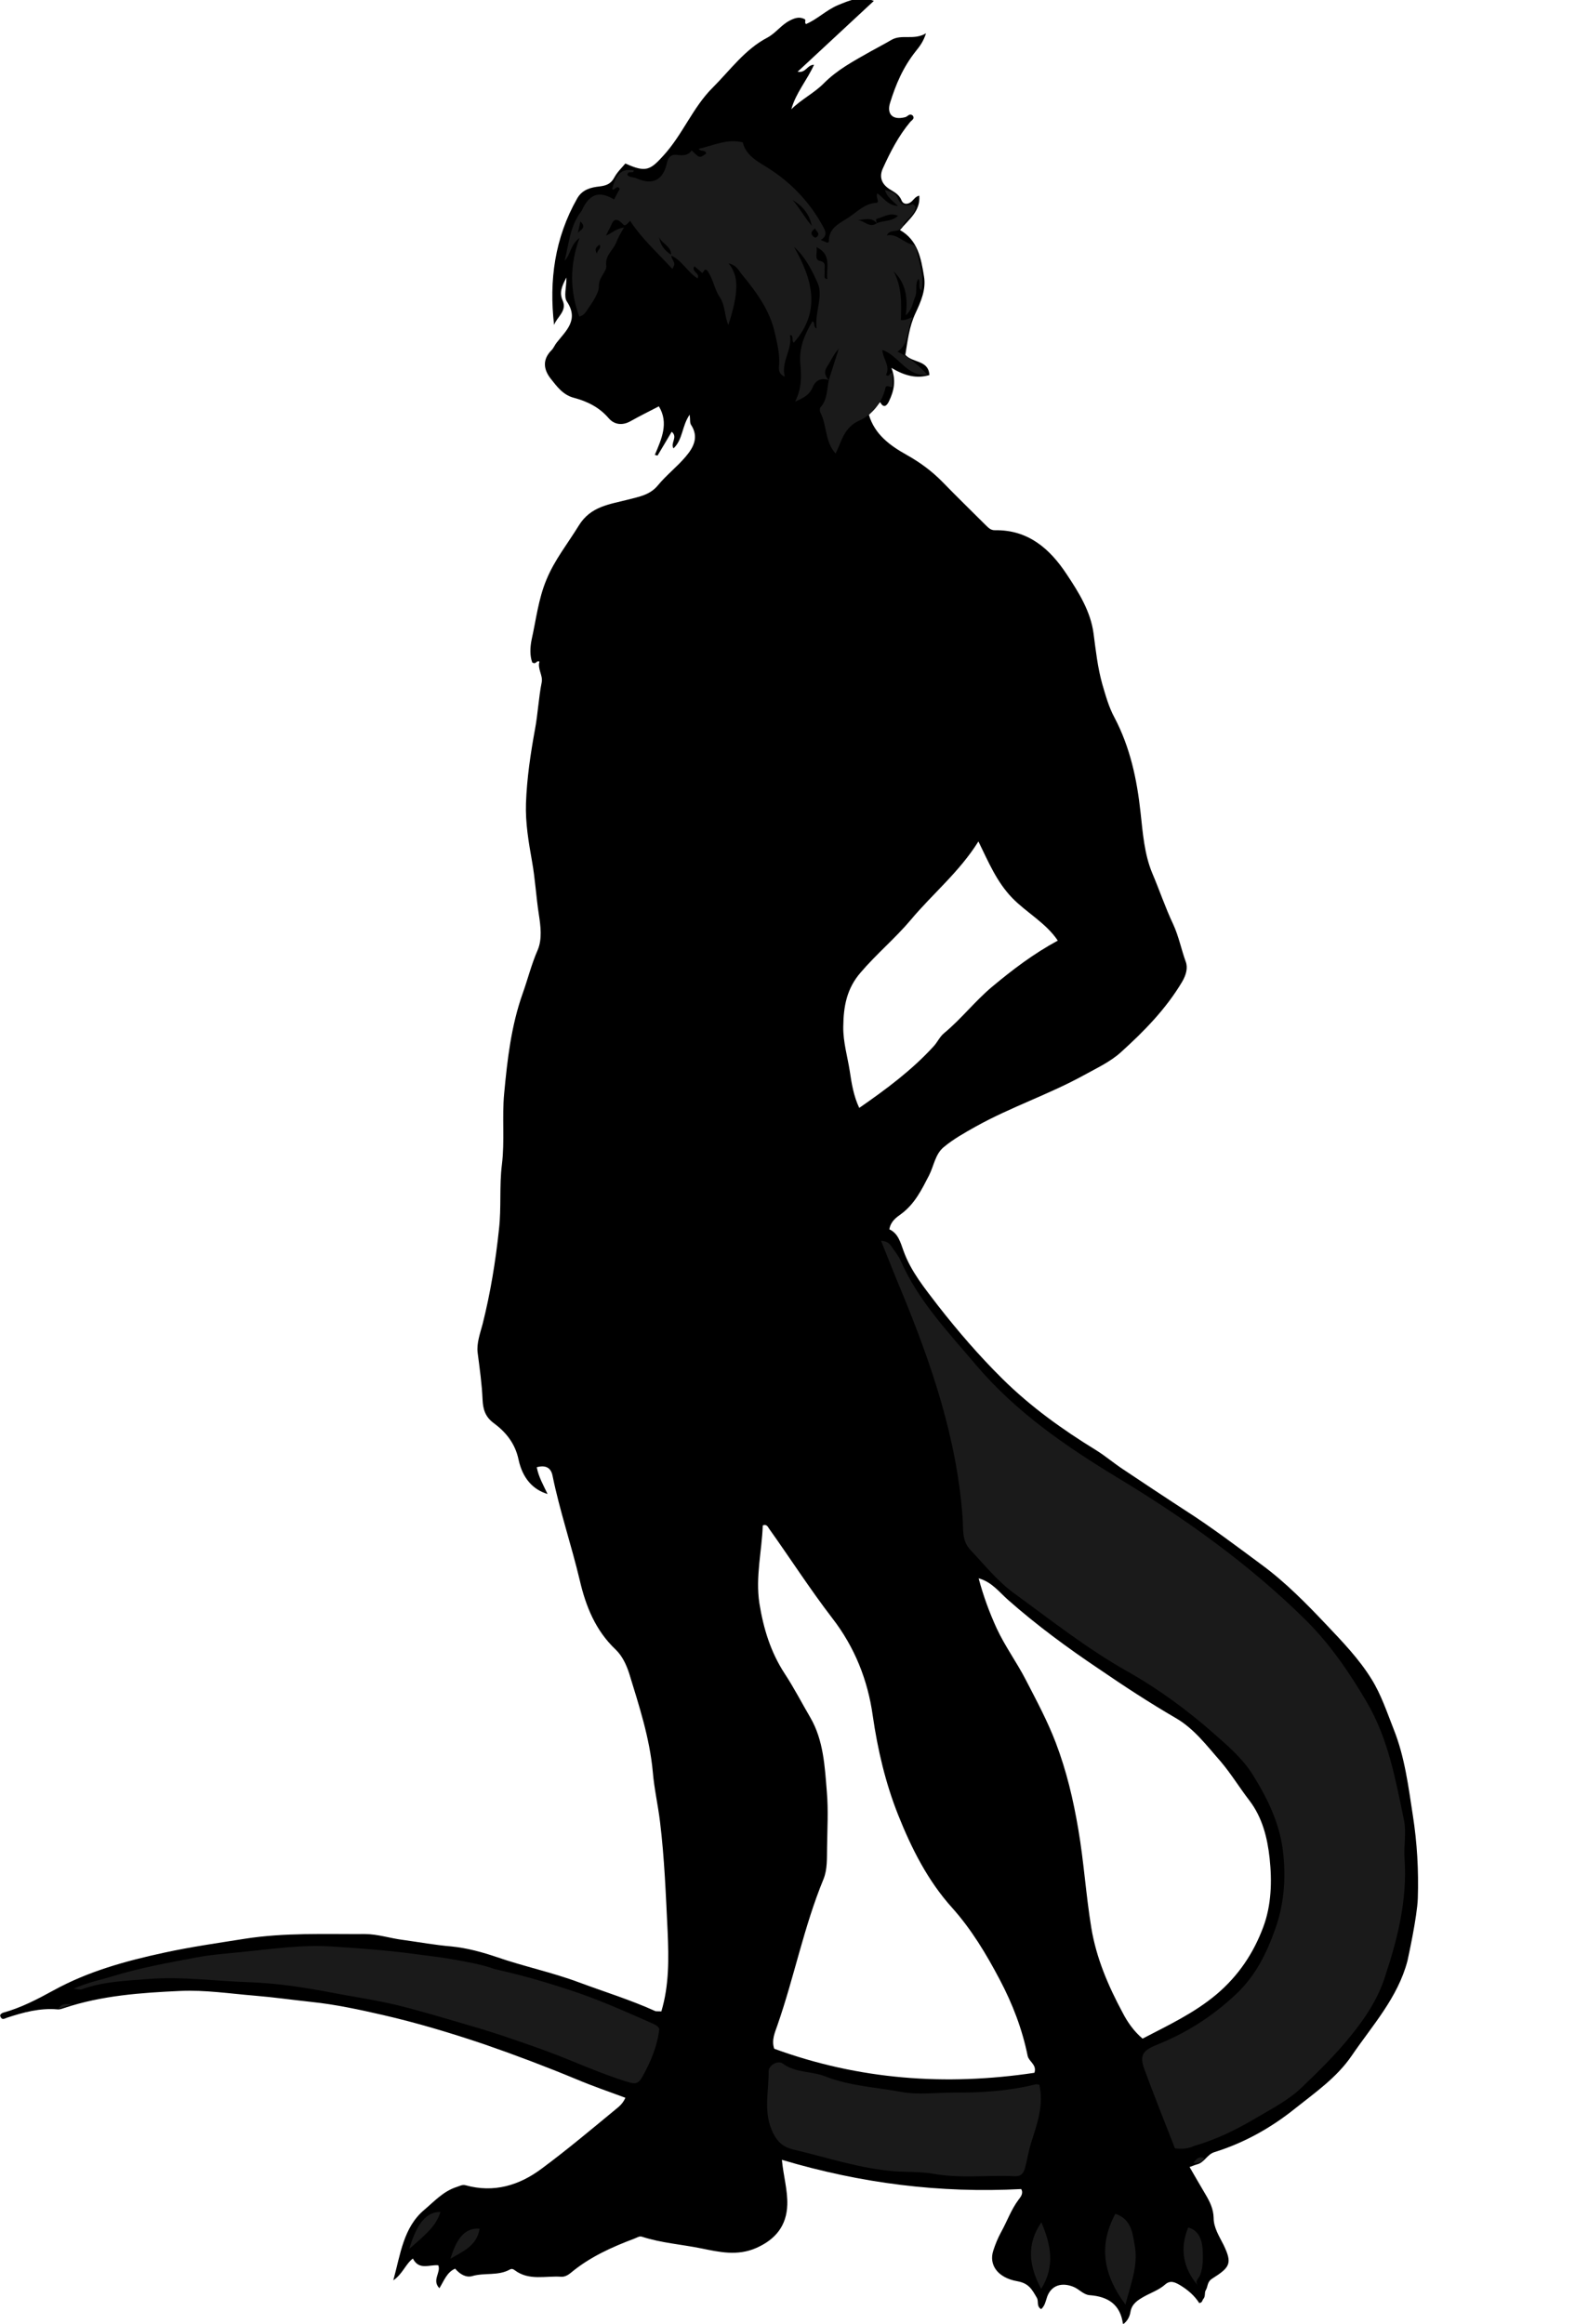 <?xml version="1.0" encoding="utf-8"?>
<!-- Generator: Adobe Illustrator 24.1.1, SVG Export Plug-In . SVG Version: 6.00 Build 0)  -->
<svg version="1.1" id="Layer_1" xmlns="http://www.w3.org/2000/svg" xmlns:xlink="http://www.w3.org/1999/xlink" x="0px" y="0px"
	 width="70.04" height="103.34" viewBox="0 0 70.04 103.34" style="enable-background:new 0 0 70.04 103.34;" xml:space="preserve">
<style type="text/css">
	.st0{fill:#1A1A1A;}
</style>
<g>
	<path d="M29.41,89.45c0.35-1.17,0.33-2.35,0.28-3.54c-0.08-1.63-0.14-3.27-0.34-4.9c-0.09-0.74-0.26-1.48-0.32-2.21
		c-0.14-1.52-0.61-2.94-1.05-4.38c-0.13-0.4-0.31-0.78-0.6-1.06c-0.9-0.85-1.33-1.93-1.6-3.09c-0.37-1.56-0.89-3.08-1.21-4.65
		c-0.07-0.35-0.31-0.48-0.7-0.37c0.08,0.43,0.29,0.79,0.48,1.19c-0.64-0.19-1.11-0.69-1.29-1.53c-0.15-0.72-0.57-1.23-1.1-1.62
		c-0.4-0.29-0.48-0.65-0.5-1.04c-0.03-0.71-0.13-1.4-0.22-2.1c-0.05-0.41,0.11-0.85,0.22-1.26c0.35-1.39,0.58-2.8,0.73-4.23
		c0.11-0.96,0.01-1.92,0.13-2.87c0.13-1.06,0-2.11,0.1-3.16c0.14-1.5,0.31-3,0.82-4.44c0.23-0.64,0.39-1.3,0.67-1.94
		c0.21-0.49,0.13-1.08,0.05-1.6c-0.12-0.78-0.16-1.56-0.3-2.34c-0.15-0.85-0.3-1.71-0.27-2.59c0.04-1.1,0.2-2.19,0.4-3.28
		c0.13-0.69,0.16-1.4,0.3-2.1c0.06-0.31-0.2-0.6-0.1-0.92c-0.15-0.07-0.13,0.15-0.32,0.04c-0.11-0.28-0.1-0.67-0.03-1.01
		c0.2-0.89,0.3-1.81,0.66-2.67c0.36-0.88,0.95-1.61,1.44-2.41c0.53-0.86,1.37-0.94,2.18-1.15c0.49-0.13,0.98-0.2,1.34-0.64
		c0.37-0.45,0.85-0.82,1.23-1.27c0.35-0.41,0.6-0.87,0.24-1.42c-0.06-0.09-0.03-0.23-0.06-0.45c-0.35,0.5-0.3,1.11-0.72,1.5
		c-0.15-0.24,0.21-0.5-0.08-0.74c-0.21,0.36-0.42,0.71-0.63,1.06c-0.04-0.01-0.08-0.02-0.12-0.03c0.3-0.71,0.63-1.42,0.18-2.16
		c-0.39,0.2-0.83,0.42-1.26,0.66c-0.37,0.21-0.73,0.15-0.97-0.13c-0.42-0.49-0.95-0.75-1.55-0.91c-0.49-0.13-0.75-0.5-1.03-0.85
		c-0.32-0.41-0.38-0.85,0.04-1.27c0.09-0.09,0.14-0.23,0.23-0.34c0.42-0.53,0.99-1.01,0.45-1.82c-0.15-0.22-0.02-0.62-0.02-1.07
		c-0.22,0.41-0.32,0.68-0.17,1.02c0.21,0.47-0.25,0.73-0.38,1.09c-0.23-1.98,0.03-3.87,1.03-5.63c0.23-0.4,0.62-0.49,1-0.53
		c0.31-0.04,0.5-0.12,0.65-0.4c0.13-0.24,0.34-0.44,0.49-0.62c0.92,0.42,1.11,0.29,1.7-0.36c0.85-0.93,1.3-2.14,2.19-3.02
		c0.78-0.78,1.43-1.7,2.43-2.22c0.37-0.2,0.61-0.56,0.98-0.75c0.21-0.11,0.42-0.19,0.65-0.08c0.12,0.05-0.01,0.13,0.08,0.23
		c0.49-0.2,0.9-0.62,1.42-0.84c0.51-0.21,1-0.43,1.6-0.19c-1.12,1.04-2.23,2.07-3.39,3.15c0.37,0.07,0.42-0.31,0.73-0.31
		c-0.31,0.69-0.81,1.25-1.01,1.98c0.44-0.44,1-0.71,1.43-1.14c0.61-0.62,1.35-1.01,2.09-1.43c0.3-0.17,0.62-0.33,0.92-0.51
		c0.47-0.28,1,0.03,1.55-0.3c-0.12,0.38-0.29,0.59-0.45,0.79C40.15,3,39.83,3.77,39.58,4.58c-0.14,0.44,0.06,0.79,0.68,0.63
		c0.11-0.03,0.18-0.19,0.33-0.07c0.1,0.14-0.04,0.2-0.11,0.28c-0.52,0.62-0.89,1.34-1.22,2.07c-0.16,0.35-0.08,0.67,0.28,0.91
		c0.2,0.13,0.44,0.23,0.55,0.51c0.08,0.19,0.28,0.2,0.45,0.05c0.1-0.09,0.17-0.22,0.34-0.26c0.06,0.69-0.46,1.05-0.86,1.53
		c0.8,0.45,0.94,1.27,1.07,2.06c0.1,0.58-0.14,1.13-0.38,1.64c-0.28,0.6-0.35,1.23-0.45,1.85c0.33,0.37,1.03,0.22,1.07,0.9
		c-0.58,0.17-1.1,0.03-1.69-0.32c0.22,0.56,0.11,1.03-0.1,1.47c-0.09,0.2-0.24,0.36-0.4,0.05c-0.17,0.19-0.34,0.38-0.5,0.57
		c0.26,0.87,0.93,1.36,1.68,1.78c0.59,0.33,1.12,0.72,1.6,1.21c0.62,0.64,1.26,1.26,1.89,1.89c0.13,0.12,0.23,0.26,0.45,0.25
		c1.47-0.02,2.43,0.83,3.17,1.95c0.54,0.81,1.07,1.66,1.2,2.64c0.1,0.76,0.18,1.51,0.39,2.26c0.15,0.51,0.29,1.02,0.54,1.48
		c0.7,1.33,1,2.75,1.16,4.22c0.1,0.92,0.17,1.86,0.52,2.7c0.32,0.75,0.58,1.53,0.93,2.27c0.25,0.54,0.36,1.12,0.56,1.67
		c0.1,0.27,0.02,0.58-0.16,0.89c-0.72,1.21-1.69,2.2-2.72,3.13c-0.47,0.43-1.08,0.71-1.64,1.02c-1.56,0.86-3.26,1.42-4.82,2.29
		c-0.5,0.28-1,0.56-1.43,0.92c-0.37,0.31-0.43,0.82-0.64,1.24c-0.33,0.64-0.64,1.28-1.25,1.73c-0.21,0.15-0.46,0.32-0.52,0.68
		c0.39,0.18,0.49,0.57,0.63,0.96c0.33,0.92,0.95,1.67,1.53,2.43c0.89,1.14,1.83,2.23,2.86,3.25c1.25,1.24,2.67,2.26,4.17,3.18
		c0.42,0.26,0.79,0.58,1.2,0.85c0.34,0.23,2.27,1.51,2.77,1.83c1.17,0.75,2.28,1.59,3.4,2.42c1.06,0.78,1.98,1.72,2.88,2.67
		c0.72,0.76,1.45,1.52,2,2.41c0.43,0.69,0.69,1.48,0.99,2.24c0.49,1.23,0.65,2.53,0.85,3.83c0.19,1.22,0.26,2.45,0.22,3.68
		c-0.03,0.83-0.43,2.64-0.46,2.78c-0.43,1.64-1.56,2.87-2.48,4.22c-0.67,0.98-1.63,1.64-2.52,2.35c-1.07,0.86-2.27,1.53-3.59,1.94
		c-0.32,0.1-0.44,0.46-0.76,0.54c-0.11,0.03-0.22,0.08-0.34,0.12c0.24,0.41,0.47,0.82,0.71,1.22c0.19,0.32,0.35,0.64,0.36,1.04
		c0,0.44,0.25,0.82,0.44,1.2c0.4,0.83,0.29,1-0.5,1.5c-0.24,0.15-0.19,0.36-0.29,0.52c-0.07,0.1,0,0.27-0.11,0.39
		c-0.05,0.05-0.03,0.16-0.18,0.18c-0.21-0.33-0.51-0.59-0.86-0.8c-0.21-0.12-0.42-0.23-0.65-0.03c-0.28,0.25-0.64,0.37-0.96,0.55
		c-0.26,0.15-0.53,0.31-0.59,0.68c-0.03,0.18-0.11,0.38-0.33,0.55c-0.11-0.89-0.67-1.24-1.48-1.3c-0.28-0.02-0.47-0.27-0.72-0.37
		c-0.51-0.21-0.98-0.08-1.17,0.43c-0.07,0.2-0.1,0.41-0.27,0.56c-0.22-0.13-0.1-0.34-0.19-0.5c-0.21-0.36-0.35-0.65-0.87-0.74
		c-0.9-0.16-1.27-0.75-1.07-1.36c0.09-0.28,0.2-0.55,0.34-0.81c0.27-0.48,0.45-1.01,0.78-1.45c0.09-0.12,0.24-0.29,0.12-0.48
		c-3.6,0.19-7.12-0.25-10.64-1.3c0.07,0.73,0.26,1.35,0.24,2c-0.03,0.93-0.52,1.54-1.38,1.92c-0.84,0.37-1.65,0.18-2.44,0.02
		c-0.88-0.18-1.78-0.24-2.64-0.52c-0.12-0.04-0.22,0.04-0.33,0.08c-1.01,0.38-1.99,0.82-2.83,1.52c-0.11,0.09-0.26,0.19-0.43,0.18
		c-0.7-0.05-1.43,0.19-2.07-0.29c-0.07-0.05-0.13-0.08-0.22-0.03c-0.52,0.29-1.12,0.13-1.67,0.29c-0.27,0.08-0.55-0.08-0.76-0.33
		c-0.37,0.16-0.49,0.53-0.7,0.87c-0.35-0.36,0.08-0.7-0.05-1.02c-0.39-0.04-0.85,0.24-1.13-0.3c-0.33,0.25-0.45,0.68-0.87,0.97
		c0.32-1.17,0.45-2.35,1.37-3.13c0.44-0.37,0.85-0.83,1.44-1.02c0.13-0.04,0.26-0.12,0.4-0.08c1.26,0.35,2.39,0.01,3.39-0.74
		c1.12-0.83,2.19-1.73,3.27-2.62c0.16-0.13,0.34-0.27,0.45-0.53c-0.73-0.27-1.46-0.52-2.17-0.82c-1.35-0.56-2.72-1.08-4.11-1.56
		c-1.48-0.5-2.98-0.95-4.5-1.3c-1.05-0.24-2.11-0.47-3.17-0.58c-0.84-0.09-1.68-0.21-2.53-0.28c-1.1-0.09-2.21-0.26-3.31-0.21
		c-1.75,0.08-3.49,0.2-5.17,0.76c-0.09,0.03-0.19,0.07-0.29,0.06c-0.78-0.07-1.52,0.13-2.25,0.37c-0.1,0.03-0.22,0.14-0.3-0.07
		c-0.02-0.08,0.07-0.13,0.12-0.15c0.8-0.22,1.53-0.6,2.24-0.99c1.54-0.85,3.21-1.31,4.92-1.68c1.19-0.26,2.39-0.43,3.59-0.62
		c1.78-0.28,3.57-0.2,5.35-0.21c0.57,0,1.12,0.19,1.69,0.26c0.72,0.1,1.44,0.23,2.15,0.29c0.71,0.07,1.39,0.26,2.01,0.47
		c1.21,0.42,2.47,0.68,3.67,1.13c1.13,0.42,2.3,0.78,3.4,1.28C29.23,89.45,29.31,89.44,29.41,89.45z M46,92.18
		c0.12-0.36-0.24-0.49-0.3-0.75c-0.24-1.19-0.67-2.31-1.24-3.39c-0.6-1.14-1.26-2.24-2.12-3.2c-1.09-1.21-1.81-2.65-2.4-4.13
		c-0.56-1.41-0.91-2.89-1.13-4.42c-0.22-1.57-0.8-3.04-1.8-4.33c-0.99-1.29-1.87-2.66-2.81-3.98c-0.05-0.08-0.12-0.22-0.28-0.14
		c-0.04,1.15-0.33,2.28-0.15,3.46c0.18,1.12,0.5,2.17,1.12,3.12c0.42,0.64,0.77,1.32,1.15,1.97c0.58,1,0.64,2.17,0.73,3.3
		c0.07,0.81,0.02,1.64,0.01,2.46c-0.01,0.48,0.02,0.98-0.16,1.42c-0.87,2.11-1.3,4.35-2.05,6.5c-0.11,0.32-0.27,0.66-0.14,1.04
		C38.2,92.49,42.06,92.77,46,92.18z M50.81,90.66c1.15-0.6,2.29-1.13,3.29-1.97c0.98-0.83,1.65-1.84,2.08-3
		c0.36-0.97,0.39-2.03,0.28-3.05c-0.1-0.91-0.32-1.81-0.9-2.57c-0.44-0.57-0.82-1.2-1.29-1.75c-0.61-0.69-1.16-1.44-1.99-1.92
		c-1.17-0.68-2.3-1.42-3.41-2.18c-1.4-0.94-2.76-1.94-4.03-3.06c-0.39-0.34-0.73-0.81-1.32-0.97c0.21,0.79,0.48,1.52,0.8,2.22
		c0.37,0.8,0.9,1.52,1.3,2.3c0.47,0.91,0.96,1.82,1.33,2.79c0.48,1.26,0.78,2.54,1,3.84c0.25,1.45,0.34,2.93,0.58,4.39
		c0.22,1.34,0.75,2.58,1.39,3.77C50.14,89.93,50.43,90.34,50.81,90.66z M43.51,37.42c-0.85,1.36-2.04,2.33-3.01,3.49
		c-0.69,0.82-1.52,1.51-2.22,2.33c-0.63,0.72-0.77,1.52-0.78,2.42c-0.01,0.68,0.19,1.33,0.29,1.98c0.08,0.54,0.17,1.1,0.42,1.63
		c1.2-0.83,2.34-1.68,3.3-2.73c0.18-0.19,0.28-0.44,0.48-0.6c0.76-0.63,1.36-1.41,2.12-2.05c0.91-0.76,1.84-1.47,2.93-2.06
		c-0.53-0.79-1.39-1.24-2.03-1.9C44.32,39.21,43.97,38.36,43.51,37.42z"/>
	<path class="st0" d="M52.25,95.54c-0.46-1.18-0.93-2.35-1.36-3.52c-0.22-0.61-0.08-0.83,0.54-1.08c1.33-0.53,2.49-1.27,3.54-2.26
		c0.88-0.83,1.36-1.83,1.73-2.87c0.38-1.04,0.49-2.18,0.37-3.34c-0.13-1.32-0.68-2.45-1.35-3.53c-0.44-0.71-1.09-1.28-1.72-1.83
		c-1.18-1.04-2.45-1.98-3.83-2.76c-1.8-1.01-3.42-2.29-5.08-3.5c-0.74-0.54-1.32-1.27-1.95-1.94c-0.37-0.39-0.3-0.92-0.33-1.37
		c-0.25-3.57-1.39-6.89-2.74-10.16c-0.3-0.71-0.58-1.44-0.89-2.2c0.22,0.01,0.35,0.09,0.45,0.23c0.14,0.22,0.32,0.42,0.42,0.65
		c0.78,1.79,2.12,3.18,3.35,4.64c1.78,2.1,4.01,3.63,6.34,5.04c2.99,1.81,5.83,3.84,8.32,6.3c1.08,1.07,1.96,2.35,2.74,3.69
		c0.94,1.62,1.26,3.41,1.63,5.19c0.12,0.56-0.01,1.16,0.03,1.73c0.13,1.86-0.32,3.62-0.9,5.35c-0.31,0.93-0.86,1.76-1.48,2.52
		c-0.66,0.83-1.42,1.57-2.18,2.3c-0.6,0.58-1.35,0.96-2.06,1.38c-0.86,0.51-1.76,0.95-2.73,1.23C52.85,95.55,52.6,95.58,52.25,95.54
		z"/>
	<path class="st0" d="M36.85,16.9c-0.34-0.11-0.58,0.01-0.71,0.32c-0.13,0.32-0.38,0.47-0.78,0.64c0.3-0.6,0.28-1.15,0.23-1.69
		c-0.06-0.71,0.19-1.3,0.54-1.88c0.14,0.06,0.01,0.22,0.18,0.32c-0.02-0.01,0.01-0.02,0-0.07c-0.07-0.65,0.3-1.37,0.06-1.93
		c-0.25-0.56-0.54-1.17-1.06-1.63c0.82,1.44,1.22,2.86-0.01,4.26c-0.07-0.05-0.05-0.13-0.06-0.2c-0.01-0.05,0.01-0.13-0.11-0.14
		c0.12,0.64-0.41,1.18-0.23,1.85c-0.32-0.13-0.26-0.38-0.25-0.59c0.02-0.46-0.09-0.9-0.19-1.34c-0.22-1.02-0.83-1.84-1.48-2.63
		c-0.13-0.15-0.21-0.39-0.58-0.48c0.37,0.46,0.37,0.93,0.32,1.38c-0.06,0.46-0.18,0.9-0.33,1.36c-0.18-0.4-0.13-0.86-0.38-1.23
		c-0.25-0.37-0.3-0.85-0.57-1.2c-0.13-0.09-0.12,0.05-0.21,0.12c-0.11-0.09-0.23-0.2-0.35-0.3c-0.16,0.25,0.27,0.3,0.14,0.54
		c-0.45-0.28-0.69-0.8-1.18-1.02c0.04-0.41-0.41-0.51-0.53-0.82c0.05,0.36,0.25,0.61,0.55,0.8c-0.03,0.17,0.16,0.28,0.12,0.45
		c-0.01,0.04-0.03,0.07-0.08,0.17c-0.65-0.71-1.35-1.33-1.88-2.14c-0.1,0.1-0.21,0.27-0.31,0.16c-0.45-0.49-0.49,0.03-0.64,0.25
		c-0.03,0.05-0.05,0.1-0.12,0.25c0.29-0.13,0.46-0.32,0.8-0.36c-0.16,0.26-0.27,0.47-0.35,0.67c-0.13,0.34-0.5,0.56-0.44,1.03
		c0.03,0.26-0.34,0.5-0.33,0.92c0.01,0.26-0.25,0.66-0.46,0.96c-0.11,0.17-0.2,0.33-0.41,0.38c-0.41-1.13-0.44-2.25,0.01-3.5
		c-0.43,0.34-0.39,0.75-0.66,1.01c0.19-0.74,0.23-1.53,0.73-2.18c0.05-0.06,0.07-0.14,0.11-0.21c0.34-0.6,0.73-0.7,1.36-0.33
		c0.08-0.16,0.16-0.31,0.25-0.47c-0.13-0.22-0.22,0.11-0.34,0.01c0.18-0.7,0.44-0.93,0.97-0.83c-0.03,0.18-0.27-0.03-0.29,0.2
		c0.09,0.12,0.27,0.09,0.4,0.15c0.72,0.32,1.19,0.09,1.36-0.69c0.05-0.22,0.16-0.39,0.45-0.35c0.24,0.03,0.48,0.04,0.65-0.2
		c0.35,0.35,0.35,0.35,0.64,0.14c-0.02-0.19-0.22-0.06-0.33-0.21c0.66-0.15,1.26-0.46,1.96-0.29c0.13,0.55,0.6,0.82,1.06,1.1
		c1.08,0.67,1.93,1.56,2.53,2.68c0.12,0.22,0.15,0.4-0.12,0.56c0.12,0.05,0.2,0.09,0.28,0.12c0.06,0,0.08-0.02,0.08-0.07
		c-0.01-0.6,0.51-0.8,0.88-1.05c0.38-0.25,0.71-0.62,1.23-0.65C39.15,9,38.91,8.75,39.02,8.6c0.27,0.19,0.45,0.53,0.91,0.56
		c-0.24-0.24-0.48-0.39-0.58-0.71c0.23,0.07,0.46,0.11,0.55,0.32c0.14,0.34,0.34,0.44,0.68,0.31c0.03-0.01,0.09,0.07,0.13,0.1
		c0,0.42-0.45,0.53-0.56,0.87c-0.12,0.35-0.58,0.09-0.71,0.42c0.44-0.1,0.73,0.32,1.14,0.41c0.12,0.03,0.17,0.15,0.19,0.28
		c0.11,0.58,0.35,1.14,0.2,1.76c-0.17-0.15-0.01-0.36-0.13-0.52c-0.17,0.25-0.03,0.55-0.15,0.82c-0.11,0.24-0.1,0.52-0.41,0.8
		c0.1-0.79,0-1.43-0.54-1.95c0.37,0.69,0.35,1.43,0.32,2.16c0.18,0.04,0.31-0.06,0.54-0.13c-0.29,0.55-0.15,1.17-0.69,1.54
		c0.55,0.25,0.94,0.62,1.33,1.02c-0.92,0.11-1.25-0.83-2-1.1c0.01,0.39,0.37,0.72,0.16,1.11c0.16,0.14,0.16-0.14,0.29-0.07
		c0,0.19,0,0.39,0,0.6c-0.1,0.06-0.28-0.14-0.32,0.07c-0.15,0.66-0.61,1.19-1.15,1.43c-0.7,0.31-0.79,0.93-1.06,1.47
		c-0.48-0.52-0.38-1.25-0.68-1.83c-0.03-0.06-0.03-0.18,0.01-0.23c0.31-0.35,0.28-0.8,0.37-1.22c0.15-0.46,0.29-0.92,0.44-1.38
		c-0.22,0.23-0.33,0.5-0.49,0.75C36.63,16.5,36.67,16.7,36.85,16.9z M38.99,9.93c0.29-0.14,0.66-0.06,0.94-0.33
		c-0.36-0.17-0.64,0.06-0.94,0.13C38.93,9.75,38.97,9.87,39,9.94c-0.24-0.31-0.56-0.17-0.86-0.15C38.43,9.8,38.66,10.16,38.99,9.93z
		 M36.31,10.99c0.05,0.24-0.11,0.55,0.14,0.61c0.31,0.07,0.21,0.25,0.22,0.41c0.01,0.08,0,0.16,0,0.24
		c0.01,0.06-0.03,0.15,0.12,0.16C36.73,11.91,37.01,11.33,36.31,10.99z M35.25,8.9c0.32,0.36,0.54,0.79,0.85,1.14
		C36,9.54,35.7,9.16,35.25,8.9z M25.7,10.35c0.12-0.13,0.4-0.23,0.11-0.5C25.77,10.05,25.73,10.2,25.7,10.35z M36.25,10.16
		c-0.14,0.1-0.25,0.21-0.07,0.37c0.05,0.04,0.1,0.05,0.14,0.01C36.5,10.37,36.28,10.29,36.25,10.16z M26.67,10.88
		c-0.17,0.1-0.25,0.22-0.11,0.41C26.52,11.13,26.75,11.1,26.67,10.88z"/>
	<path class="st0" d="M29.32,90.23c-0.09,0.77-0.38,1.45-0.75,2.12c-0.17,0.3-0.29,0.35-0.64,0.24c-1.27-0.38-2.48-0.96-3.72-1.41
		c-1.08-0.39-2.17-0.77-3.28-1.09c-1.1-0.32-2.21-0.66-3.32-0.93c-0.97-0.23-1.96-0.37-2.94-0.56c-1.2-0.23-2.41-0.41-3.62-0.45
		c-1.49-0.05-2.98-0.26-4.47-0.14c-0.99,0.08-2,0.11-2.95,0.46c-0.07,0.02-0.15-0.01-0.35-0.03c0.63-0.29,1.2-0.39,1.75-0.56
		c1.2-0.37,2.43-0.59,3.65-0.82c0.67-0.13,1.36-0.18,2.05-0.25c1.32-0.13,2.64-0.33,3.97-0.25c1.26,0.08,2.52,0.17,3.77,0.34
		c0.58,0.08,1.17,0.14,1.75,0.25c0.34,0.06,1.28,0.22,1.75,0.41c1.36,0.31,2.27,0.58,3.34,0.93c1.23,0.4,2.4,0.92,3.58,1.44
		C29.05,90.01,29.24,90.05,29.32,90.23z"/>
	<path class="st0" d="M46.22,92.71c0.21,0.95-0.12,1.79-0.38,2.63c-0.11,0.36-0.16,0.72-0.26,1.08c-0.08,0.26-0.19,0.37-0.45,0.36
		c-1.21-0.06-2.42,0.11-3.63-0.11c-0.56-0.1-1.14-0.07-1.71-0.11c-1.56-0.12-3.02-0.62-4.52-0.97c-0.52-0.12-0.78-0.44-0.97-0.91
		c-0.34-0.85-0.11-1.7-0.12-2.56c0-0.28,0.41-0.51,0.63-0.35c0.57,0.42,1.28,0.33,1.89,0.57c1.09,0.43,2.25,0.48,3.38,0.69
		c0.75,0.14,1.55,0.03,2.33,0.03c1.22,0.01,2.43-0.07,3.62-0.36C46.07,92.68,46.13,92.7,46.22,92.71z"/>
	<path class="st0" d="M50.05,102.49c-0.99-1.33-1.21-2.63-0.45-4.04c0.73,0.24,0.77,0.9,0.87,1.47
		C50.61,100.78,50.28,101.58,50.05,102.49z"/>
	<path class="st0" d="M46.3,101.79c-0.54-1.01-0.67-1.98,0.01-2.96C46.72,99.79,46.94,100.77,46.3,101.79z"/>
	<path class="st0" d="M53.29,101.67c-0.68-0.8-0.84-1.66-0.45-2.61c0.38,0.1,0.6,0.41,0.64,0.96c0.02,0.39,0.03,0.78-0.11,1.16
		C53.3,101.33,53.1,101.46,53.29,101.67z"/>
	<path class="st0" d="M18.2,100.01c0.34-1.15,0.78-1.66,1.39-1.64C19.39,98.92,19.18,99.17,18.2,100.01z"/>
	<path class="st0" d="M21.33,99.11c-0.13,0.78-0.75,1.01-1.3,1.34C20.33,99.47,20.71,99.07,21.33,99.11z"/>
	<path class="st0" d="M53.56,95.98c-0.13,0.23-0.31,0.22-0.49,0.21C53.19,96.03,53.31,95.86,53.56,95.98z"/>
	<path class="st0" d="M3.23,89.13c-0.29,0.09-0.44,0.14-0.65,0.21C2.77,89.11,2.77,89.11,3.23,89.13z"/>
</g>
</svg>

